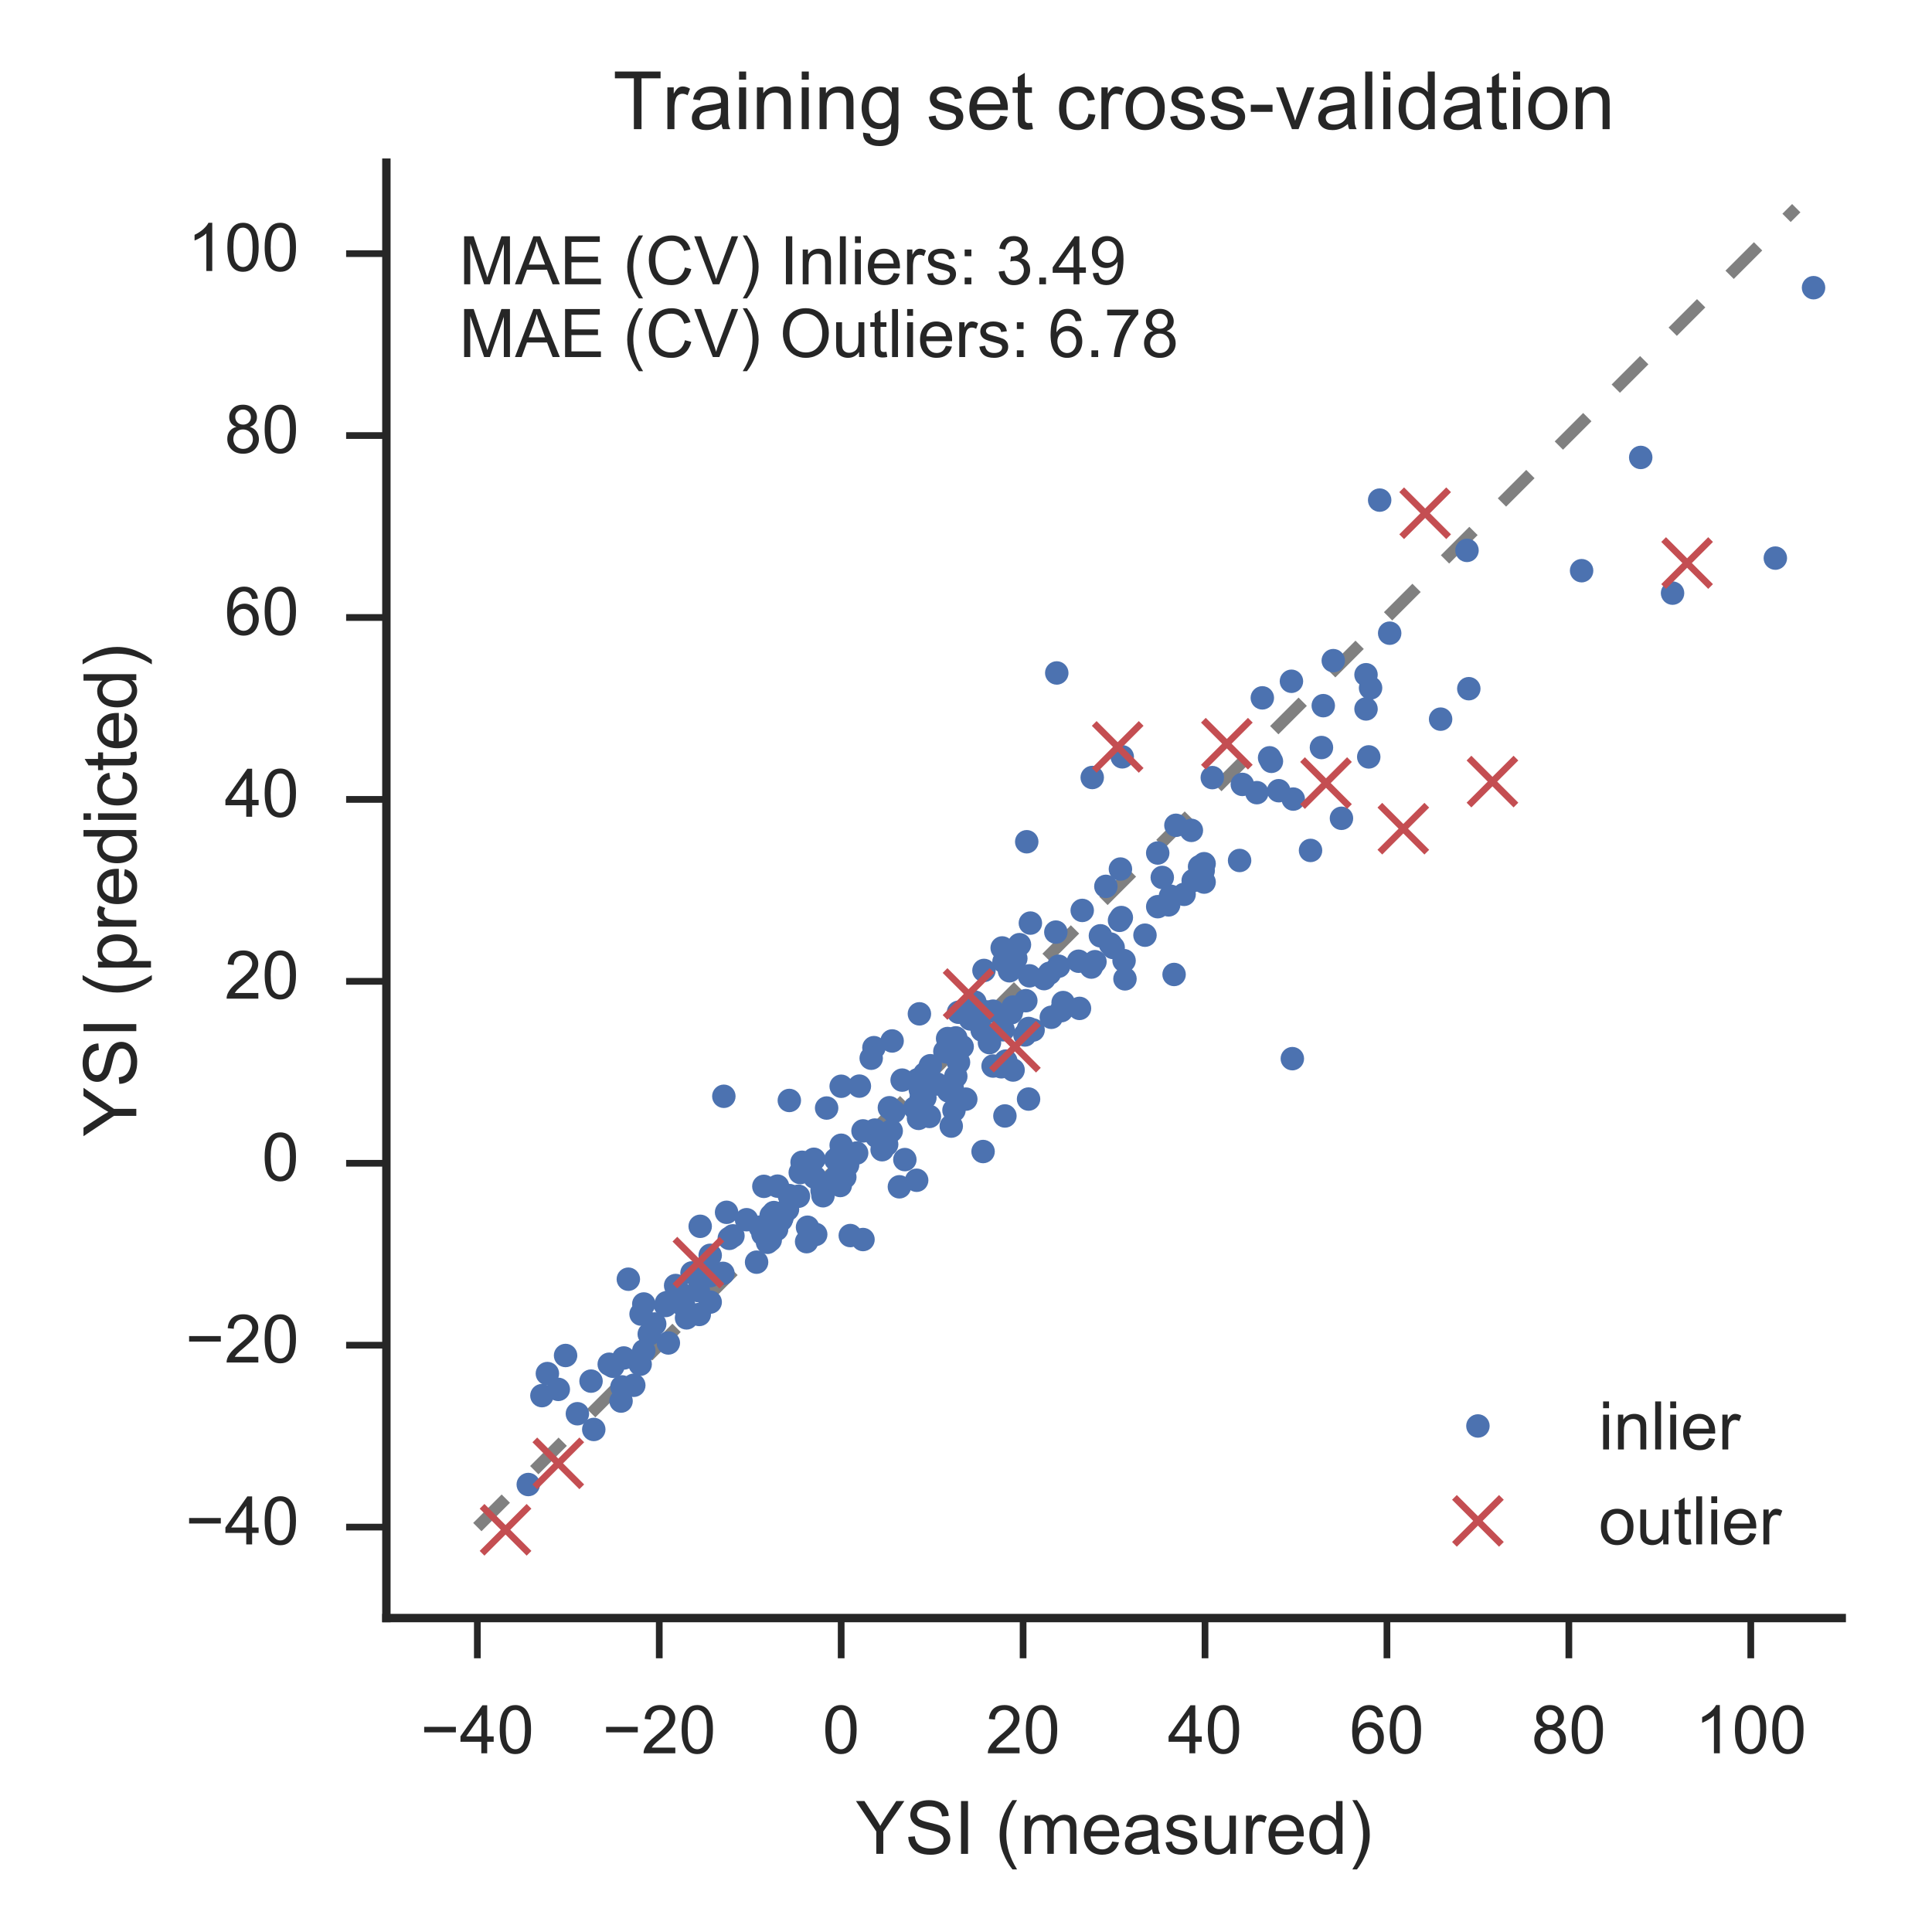 <?xml version="1.0" encoding="utf-8" standalone="no"?>
<!DOCTYPE svg PUBLIC "-//W3C//DTD SVG 1.1//EN"
  "http://www.w3.org/Graphics/SVG/1.1/DTD/svg11.dtd">
<!-- Created with matplotlib (http://matplotlib.org/) -->
<svg height="288pt" version="1.1" viewBox="0 0 288 288" width="288pt" xmlns="http://www.w3.org/2000/svg" xmlns:xlink="http://www.w3.org/1999/xlink">
 <defs>
  <style type="text/css">
*{stroke-linecap:butt;stroke-linejoin:round;stroke-miterlimit:100000;}
  </style>
 </defs>
 <g id="figure_1">
  <g id="patch_1">
   <path d="M 0 288 
L 288 288 
L 288 0 
L 0 0 
L 0 288 
z
" style="fill:none;"/>
  </g>
  <g id="axes_1">
   <g id="patch_2">
    <path d="M 57.597 241.2 
L 274.545 241.2 
L 274.545 24.252 
L 57.597 24.252 
L 57.597 241.2 
z
" style="fill:none;"/>
   </g>
   <g id="line2d_1">
    <path clip-path="url(#pb26484889e)" d="M 71.156 227.641 
L 267.766 31.031 
" style="fill:none;stroke:#808080;stroke-dasharray:6,6;stroke-dashoffset:0.0;stroke-width:1.75;"/>
   </g>
   <g id="matplotlib.axis_1">
    <g id="xtick_1">
     <g id="line2d_2">
      <defs>
       <path d="M 0 0 
L 0 6 
" id="m036d43d3a0" style="stroke:#262626;"/>
      </defs>
      <g>
       <use style="fill:#262626;stroke:#262626;" x="71.156" xlink:href="#m036d43d3a0" y="241.2"/>
      </g>
     </g>
     <g id="text_1">
      <!-- −40 -->
      <defs>
       <path d="M 32.328 0 
L 32.328 17.141 
L 1.266 17.141 
L 1.266 25.203 
L 33.938 71.578 
L 41.109 71.578 
L 41.109 25.203 
L 50.781 25.203 
L 50.781 17.141 
L 41.109 17.141 
L 41.109 0 
z
M 32.328 25.203 
L 32.328 57.469 
L 9.906 25.203 
z
" id="ArialMT-34"/>
       <path d="M 52.828 31.203 
L 5.562 31.203 
L 5.562 39.406 
L 52.828 39.406 
z
" id="ArialMT-2212"/>
       <path d="M 4.156 35.297 
Q 4.156 48 6.766 55.734 
Q 9.375 63.484 14.516 67.672 
Q 19.672 71.875 27.484 71.875 
Q 33.25 71.875 37.594 69.547 
Q 41.938 67.234 44.766 62.859 
Q 47.609 58.5 49.219 52.219 
Q 50.828 45.953 50.828 35.297 
Q 50.828 22.703 48.234 14.969 
Q 45.656 7.234 40.5 3 
Q 35.359 -1.219 27.484 -1.219 
Q 17.141 -1.219 11.234 6.203 
Q 4.156 15.141 4.156 35.297 
M 13.188 35.297 
Q 13.188 17.672 17.312 11.828 
Q 21.438 6 27.484 6 
Q 33.547 6 37.672 11.859 
Q 41.797 17.719 41.797 35.297 
Q 41.797 52.984 37.672 58.781 
Q 33.547 64.594 27.391 64.594 
Q 21.344 64.594 17.719 59.469 
Q 13.188 52.938 13.188 35.297 
" id="ArialMT-30"/>
      </defs>
      <g style="fill:#262626;" transform="translate(62.675 261.358)scale(0.1 -0.1)">
       <use xlink:href="#ArialMT-2212"/>
       <use x="58.398" xlink:href="#ArialMT-34"/>
       <use x="114.014" xlink:href="#ArialMT-30"/>
      </g>
     </g>
    </g>
    <g id="xtick_2">
     <g id="line2d_3">
      <g>
       <use style="fill:#262626;stroke:#262626;" x="98.275" xlink:href="#m036d43d3a0" y="241.2"/>
      </g>
     </g>
     <g id="text_2">
      <!-- −20 -->
      <defs>
       <path d="M 50.344 8.453 
L 50.344 0 
L 3.031 0 
Q 2.938 3.172 4.047 6.109 
Q 5.859 10.938 9.828 15.625 
Q 13.812 20.312 21.344 26.469 
Q 33.016 36.031 37.109 41.625 
Q 41.219 47.219 41.219 52.203 
Q 41.219 57.422 37.469 61 
Q 33.734 64.594 27.734 64.594 
Q 21.391 64.594 17.578 60.781 
Q 13.766 56.984 13.719 50.25 
L 4.688 51.172 
Q 5.609 61.281 11.656 66.578 
Q 17.719 71.875 27.938 71.875 
Q 38.234 71.875 44.234 66.156 
Q 50.25 60.453 50.25 52 
Q 50.25 47.703 48.484 43.547 
Q 46.734 39.406 42.656 34.812 
Q 38.578 30.219 29.109 22.219 
Q 21.188 15.578 18.938 13.203 
Q 16.703 10.844 15.234 8.453 
z
" id="ArialMT-32"/>
      </defs>
      <g style="fill:#262626;" transform="translate(89.793 261.358)scale(0.1 -0.1)">
       <use xlink:href="#ArialMT-2212"/>
       <use x="58.398" xlink:href="#ArialMT-32"/>
       <use x="114.014" xlink:href="#ArialMT-30"/>
      </g>
     </g>
    </g>
    <g id="xtick_3">
     <g id="line2d_4">
      <g>
       <use style="fill:#262626;stroke:#262626;" x="125.393" xlink:href="#m036d43d3a0" y="241.2"/>
      </g>
     </g>
     <g id="text_3">
      <!-- 0 -->
      <g style="fill:#262626;" transform="translate(122.613 261.358)scale(0.1 -0.1)">
       <use xlink:href="#ArialMT-30"/>
      </g>
     </g>
    </g>
    <g id="xtick_4">
     <g id="line2d_5">
      <g>
       <use style="fill:#262626;stroke:#262626;" x="152.512" xlink:href="#m036d43d3a0" y="241.2"/>
      </g>
     </g>
     <g id="text_4">
      <!-- 20 -->
      <g style="fill:#262626;" transform="translate(146.951 261.358)scale(0.1 -0.1)">
       <use xlink:href="#ArialMT-32"/>
       <use x="55.615" xlink:href="#ArialMT-30"/>
      </g>
     </g>
    </g>
    <g id="xtick_5">
     <g id="line2d_6">
      <g>
       <use style="fill:#262626;stroke:#262626;" x="179.63" xlink:href="#m036d43d3a0" y="241.2"/>
      </g>
     </g>
     <g id="text_5">
      <!-- 40 -->
      <g style="fill:#262626;" transform="translate(174.069 261.358)scale(0.1 -0.1)">
       <use xlink:href="#ArialMT-34"/>
       <use x="55.615" xlink:href="#ArialMT-30"/>
      </g>
     </g>
    </g>
    <g id="xtick_6">
     <g id="line2d_7">
      <g>
       <use style="fill:#262626;stroke:#262626;" x="206.749" xlink:href="#m036d43d3a0" y="241.2"/>
      </g>
     </g>
     <g id="text_6">
      <!-- 60 -->
      <defs>
       <path d="M 49.75 54.047 
L 41.016 53.375 
Q 39.844 58.547 37.703 60.891 
Q 34.125 64.656 28.906 64.656 
Q 24.703 64.656 21.531 62.312 
Q 17.391 59.281 14.984 53.469 
Q 12.594 47.656 12.5 36.922 
Q 15.672 41.75 20.266 44.094 
Q 24.859 46.438 29.891 46.438 
Q 38.672 46.438 44.844 39.969 
Q 51.031 33.5 51.031 23.25 
Q 51.031 16.5 48.125 10.719 
Q 45.219 4.938 40.141 1.859 
Q 35.062 -1.219 28.609 -1.219 
Q 17.625 -1.219 10.688 6.859 
Q 3.766 14.938 3.766 33.5 
Q 3.766 54.25 11.422 63.672 
Q 18.109 71.875 29.438 71.875 
Q 37.891 71.875 43.281 67.141 
Q 48.688 62.406 49.75 54.047 
M 13.875 23.188 
Q 13.875 18.656 15.797 14.5 
Q 17.719 10.359 21.188 8.172 
Q 24.656 6 28.469 6 
Q 34.031 6 38.031 10.484 
Q 42.047 14.984 42.047 22.703 
Q 42.047 30.125 38.078 34.391 
Q 34.125 38.672 28.125 38.672 
Q 22.172 38.672 18.016 34.391 
Q 13.875 30.125 13.875 23.188 
" id="ArialMT-36"/>
      </defs>
      <g style="fill:#262626;" transform="translate(201.188 261.358)scale(0.1 -0.1)">
       <use xlink:href="#ArialMT-36"/>
       <use x="55.615" xlink:href="#ArialMT-30"/>
      </g>
     </g>
    </g>
    <g id="xtick_7">
     <g id="line2d_8">
      <g>
       <use style="fill:#262626;stroke:#262626;" x="233.867" xlink:href="#m036d43d3a0" y="241.2"/>
      </g>
     </g>
     <g id="text_7">
      <!-- 80 -->
      <defs>
       <path d="M 17.672 38.812 
Q 12.203 40.828 9.562 44.531 
Q 6.938 48.25 6.938 53.422 
Q 6.938 61.234 12.547 66.547 
Q 18.172 71.875 27.484 71.875 
Q 36.859 71.875 42.578 66.422 
Q 48.297 60.984 48.297 53.172 
Q 48.297 48.188 45.672 44.5 
Q 43.062 40.828 37.75 38.812 
Q 44.344 36.672 47.781 31.875 
Q 51.219 27.094 51.219 20.453 
Q 51.219 11.281 44.719 5.031 
Q 38.234 -1.219 27.641 -1.219 
Q 17.047 -1.219 10.547 5.047 
Q 4.047 11.328 4.047 20.703 
Q 4.047 27.688 7.594 32.391 
Q 11.141 37.109 17.672 38.812 
M 15.922 53.719 
Q 15.922 48.641 19.188 45.406 
Q 22.469 42.188 27.688 42.188 
Q 32.766 42.188 36.016 45.375 
Q 39.266 48.578 39.266 53.219 
Q 39.266 58.062 35.906 61.359 
Q 32.562 64.656 27.594 64.656 
Q 22.562 64.656 19.234 61.422 
Q 15.922 58.203 15.922 53.719 
M 13.094 20.656 
Q 13.094 16.891 14.875 13.375 
Q 16.656 9.859 20.172 7.922 
Q 23.688 6 27.734 6 
Q 34.031 6 38.125 10.047 
Q 42.234 14.109 42.234 20.359 
Q 42.234 26.703 38.016 30.859 
Q 33.797 35.016 27.438 35.016 
Q 21.234 35.016 17.156 30.906 
Q 13.094 26.812 13.094 20.656 
" id="ArialMT-38"/>
      </defs>
      <g style="fill:#262626;" transform="translate(228.307 261.358)scale(0.1 -0.1)">
       <use xlink:href="#ArialMT-38"/>
       <use x="55.615" xlink:href="#ArialMT-30"/>
      </g>
     </g>
    </g>
    <g id="xtick_8">
     <g id="line2d_9">
      <g>
       <use style="fill:#262626;stroke:#262626;" x="260.986" xlink:href="#m036d43d3a0" y="241.2"/>
      </g>
     </g>
     <g id="text_8">
      <!-- 100 -->
      <defs>
       <path d="M 37.25 0 
L 28.469 0 
L 28.469 56 
Q 25.297 52.984 20.141 49.953 
Q 14.984 46.922 10.891 45.406 
L 10.891 53.906 
Q 18.266 57.375 23.781 62.297 
Q 29.297 67.234 31.594 71.875 
L 37.25 71.875 
z
" id="ArialMT-31"/>
      </defs>
      <g style="fill:#262626;" transform="translate(252.645 261.358)scale(0.1 -0.1)">
       <use xlink:href="#ArialMT-31"/>
       <use x="55.615" xlink:href="#ArialMT-30"/>
       <use x="111.23" xlink:href="#ArialMT-30"/>
      </g>
     </g>
    </g>
    <g id="text_9">
     <!-- YSI (measured) -->
     <defs>
      <path d="M 4.5 23 
L 13.422 23.781 
Q 14.062 18.406 16.375 14.969 
Q 18.703 11.531 23.578 9.406 
Q 28.469 7.281 34.578 7.281 
Q 39.984 7.281 44.141 8.891 
Q 48.297 10.5 50.312 13.297 
Q 52.344 16.109 52.344 19.438 
Q 52.344 22.797 50.391 25.312 
Q 48.438 27.828 43.953 29.547 
Q 41.062 30.672 31.203 33.031 
Q 21.344 35.406 17.391 37.5 
Q 12.25 40.188 9.734 44.156 
Q 7.234 48.141 7.234 53.078 
Q 7.234 58.5 10.297 63.203 
Q 13.375 67.922 19.281 70.359 
Q 25.203 72.797 32.422 72.797 
Q 40.375 72.797 46.453 70.234 
Q 52.547 67.672 55.812 62.688 
Q 59.078 57.719 59.328 51.422 
L 50.25 50.734 
Q 49.516 57.516 45.281 60.984 
Q 41.062 64.453 32.812 64.453 
Q 24.219 64.453 20.281 61.297 
Q 16.359 58.156 16.359 53.719 
Q 16.359 49.859 19.141 47.359 
Q 21.875 44.875 33.422 42.266 
Q 44.969 39.656 49.266 37.703 
Q 55.516 34.812 58.484 30.391 
Q 61.469 25.984 61.469 20.219 
Q 61.469 14.5 58.203 9.438 
Q 54.938 4.391 48.797 1.578 
Q 42.672 -1.219 35.016 -1.219 
Q 25.297 -1.219 18.719 1.609 
Q 12.156 4.438 8.422 10.125 
Q 4.688 15.828 4.5 23 
" id="ArialMT-53"/>
      <path d="M 9.328 0 
L 9.328 71.578 
L 18.797 71.578 
L 18.797 0 
z
" id="ArialMT-49"/>
      <path d="M 40.578 0 
L 40.578 7.625 
Q 34.516 -1.172 24.125 -1.172 
Q 19.531 -1.172 15.547 0.578 
Q 11.578 2.344 9.641 5 
Q 7.719 7.672 6.938 11.531 
Q 6.391 14.109 6.391 19.734 
L 6.391 51.859 
L 15.188 51.859 
L 15.188 23.094 
Q 15.188 16.219 15.719 13.812 
Q 16.547 10.359 19.234 8.375 
Q 21.922 6.391 25.875 6.391 
Q 29.828 6.391 33.297 8.422 
Q 36.766 10.453 38.203 13.938 
Q 39.656 17.438 39.656 24.078 
L 39.656 51.859 
L 48.438 51.859 
L 48.438 0 
z
" id="ArialMT-75"/>
      <path id="ArialMT-20"/>
      <path d="M 6.594 0 
L 6.594 51.859 
L 14.453 51.859 
L 14.453 44.578 
Q 16.891 48.391 20.938 50.703 
Q 25 53.031 30.172 53.031 
Q 35.938 53.031 39.625 50.641 
Q 43.312 48.25 44.828 43.953 
Q 50.984 53.031 60.844 53.031 
Q 68.562 53.031 72.703 48.75 
Q 76.859 44.484 76.859 35.594 
L 76.859 0 
L 68.109 0 
L 68.109 32.672 
Q 68.109 37.938 67.25 40.25 
Q 66.406 42.578 64.156 43.984 
Q 61.922 45.406 58.891 45.406 
Q 53.422 45.406 49.797 41.766 
Q 46.188 38.141 46.188 30.125 
L 46.188 0 
L 37.406 0 
L 37.406 33.688 
Q 37.406 39.547 35.25 42.469 
Q 33.109 45.406 28.219 45.406 
Q 24.516 45.406 21.359 43.453 
Q 18.219 41.5 16.797 37.734 
Q 15.375 33.984 15.375 26.906 
L 15.375 0 
z
" id="ArialMT-6d"/>
      <path d="M 23.391 -21.047 
Q 16.109 -11.859 11.078 0.438 
Q 6.062 12.75 6.062 25.922 
Q 6.062 37.547 9.812 48.188 
Q 14.203 60.547 23.391 72.797 
L 29.688 72.797 
Q 23.781 62.641 21.875 58.297 
Q 18.891 51.562 17.188 44.234 
Q 15.094 35.109 15.094 25.875 
Q 15.094 2.391 29.688 -21.047 
z
" id="ArialMT-28"/>
      <path d="M 42.094 16.703 
L 51.172 15.578 
Q 49.031 7.625 43.219 3.219 
Q 37.406 -1.172 28.375 -1.172 
Q 17 -1.172 10.328 5.828 
Q 3.656 12.844 3.656 25.484 
Q 3.656 38.578 10.391 45.797 
Q 17.141 53.031 27.875 53.031 
Q 38.281 53.031 44.875 45.953 
Q 51.469 38.875 51.469 26.031 
Q 51.469 25.25 51.422 23.688 
L 12.75 23.688 
Q 13.234 15.141 17.578 10.594 
Q 21.922 6.062 28.422 6.062 
Q 33.25 6.062 36.672 8.594 
Q 40.094 11.141 42.094 16.703 
M 13.234 30.906 
L 42.188 30.906 
Q 41.609 37.453 38.875 40.719 
Q 34.672 45.797 27.984 45.797 
Q 21.922 45.797 17.797 41.75 
Q 13.672 37.703 13.234 30.906 
" id="ArialMT-65"/>
      <path d="M 40.234 0 
L 40.234 6.547 
Q 35.297 -1.172 25.734 -1.172 
Q 19.531 -1.172 14.328 2.25 
Q 9.125 5.672 6.266 11.797 
Q 3.422 17.922 3.422 25.875 
Q 3.422 33.641 6 39.969 
Q 8.594 46.297 13.766 49.656 
Q 18.953 53.031 25.344 53.031 
Q 30.031 53.031 33.688 51.047 
Q 37.359 49.078 39.656 45.906 
L 39.656 71.578 
L 48.391 71.578 
L 48.391 0 
z
M 12.453 25.875 
Q 12.453 15.922 16.641 10.984 
Q 20.844 6.062 26.562 6.062 
Q 32.328 6.062 36.344 10.766 
Q 40.375 15.484 40.375 25.141 
Q 40.375 35.797 36.266 40.766 
Q 32.172 45.75 26.172 45.75 
Q 20.312 45.75 16.375 40.969 
Q 12.453 36.188 12.453 25.875 
" id="ArialMT-64"/>
      <path d="M 12.359 -21.047 
L 6.062 -21.047 
Q 20.656 2.391 20.656 25.875 
Q 20.656 35.062 18.562 44.094 
Q 16.891 51.422 13.922 58.156 
Q 12.016 62.547 6.062 72.797 
L 12.359 72.797 
Q 21.531 60.547 25.922 48.188 
Q 29.688 37.547 29.688 25.922 
Q 29.688 12.75 24.625 0.438 
Q 19.578 -11.859 12.359 -21.047 
" id="ArialMT-29"/>
      <path d="M 3.078 15.484 
L 11.766 16.844 
Q 12.5 11.625 15.844 8.844 
Q 19.188 6.062 25.203 6.062 
Q 31.25 6.062 34.172 8.516 
Q 37.109 10.984 37.109 14.312 
Q 37.109 17.281 34.516 19 
Q 32.719 20.172 25.531 21.969 
Q 15.875 24.422 12.141 26.203 
Q 8.406 27.984 6.469 31.125 
Q 4.547 34.281 4.547 38.094 
Q 4.547 41.547 6.125 44.5 
Q 7.719 47.469 10.453 49.422 
Q 12.5 50.922 16.031 51.969 
Q 19.578 53.031 23.641 53.031 
Q 29.734 53.031 34.344 51.266 
Q 38.969 49.516 41.156 46.5 
Q 43.359 43.5 44.188 38.484 
L 35.594 37.312 
Q 35.016 41.312 32.203 43.547 
Q 29.391 45.797 24.266 45.797 
Q 18.219 45.797 15.625 43.797 
Q 13.031 41.797 13.031 39.109 
Q 13.031 37.406 14.109 36.031 
Q 15.188 34.625 17.484 33.688 
Q 18.797 33.203 25.25 31.453 
Q 34.578 28.953 38.25 27.359 
Q 41.938 25.781 44.031 22.75 
Q 46.141 19.734 46.141 15.234 
Q 46.141 10.844 43.578 6.953 
Q 41.016 3.078 36.172 0.953 
Q 31.344 -1.172 25.25 -1.172 
Q 15.141 -1.172 9.844 3.031 
Q 4.547 7.234 3.078 15.484 
" id="ArialMT-73"/>
      <path d="M 27.875 0 
L 27.875 30.328 
L 0.297 71.578 
L 11.812 71.578 
L 25.922 50 
Q 29.828 43.953 33.203 37.891 
Q 36.422 43.5 41.016 50.531 
L 54.891 71.578 
L 65.922 71.578 
L 37.359 30.328 
L 37.359 0 
z
" id="ArialMT-59"/>
      <path d="M 40.438 6.391 
Q 35.547 2.25 31.031 0.531 
Q 26.516 -1.172 21.344 -1.172 
Q 12.797 -1.172 8.203 3 
Q 3.609 7.172 3.609 13.672 
Q 3.609 17.484 5.344 20.625 
Q 7.078 23.781 9.891 25.688 
Q 12.703 27.594 16.219 28.562 
Q 18.797 29.25 24.031 29.891 
Q 34.672 31.156 39.703 32.906 
Q 39.75 34.719 39.75 35.203 
Q 39.75 40.578 37.25 42.781 
Q 33.891 45.75 27.25 45.75 
Q 21.047 45.75 18.094 43.578 
Q 15.141 41.406 13.719 35.891 
L 5.125 37.062 
Q 6.297 42.578 8.984 45.969 
Q 11.672 49.359 16.75 51.188 
Q 21.828 53.031 28.516 53.031 
Q 35.156 53.031 39.297 51.469 
Q 43.453 49.906 45.406 47.531 
Q 47.359 45.172 48.141 41.547 
Q 48.578 39.312 48.578 33.453 
L 48.578 21.734 
Q 48.578 9.469 49.141 6.219 
Q 49.703 2.984 51.375 0 
L 42.188 0 
Q 40.828 2.734 40.438 6.391 
M 39.703 26.031 
Q 34.906 24.078 25.344 22.703 
Q 19.922 21.922 17.672 20.938 
Q 15.438 19.969 14.203 18.094 
Q 12.984 16.219 12.984 13.922 
Q 12.984 10.406 15.641 8.062 
Q 18.312 5.719 23.438 5.719 
Q 28.516 5.719 32.469 7.938 
Q 36.422 10.156 38.281 14.016 
Q 39.703 17 39.703 22.797 
z
" id="ArialMT-61"/>
      <path d="M 6.5 0 
L 6.5 51.859 
L 14.406 51.859 
L 14.406 44 
Q 17.438 49.516 20 51.266 
Q 22.562 53.031 25.641 53.031 
Q 30.078 53.031 34.672 50.203 
L 31.641 42.047 
Q 28.422 43.953 25.203 43.953 
Q 22.312 43.953 20.016 42.219 
Q 17.719 40.484 16.75 37.406 
Q 15.281 32.719 15.281 27.156 
L 15.281 0 
z
" id="ArialMT-72"/>
     </defs>
     <g style="fill:#262626;" transform="translate(127.56 276.353)scale(0.11 -0.11)">
      <use xlink:href="#ArialMT-59"/>
      <use x="66.699" xlink:href="#ArialMT-53"/>
      <use x="133.398" xlink:href="#ArialMT-49"/>
      <use x="161.182" xlink:href="#ArialMT-20"/>
      <use x="188.965" xlink:href="#ArialMT-28"/>
      <use x="222.266" xlink:href="#ArialMT-6d"/>
      <use x="305.566" xlink:href="#ArialMT-65"/>
      <use x="361.182" xlink:href="#ArialMT-61"/>
      <use x="416.797" xlink:href="#ArialMT-73"/>
      <use x="466.797" xlink:href="#ArialMT-75"/>
      <use x="522.412" xlink:href="#ArialMT-72"/>
      <use x="555.713" xlink:href="#ArialMT-65"/>
      <use x="611.328" xlink:href="#ArialMT-64"/>
      <use x="666.943" xlink:href="#ArialMT-29"/>
     </g>
    </g>
   </g>
   <g id="matplotlib.axis_2">
    <g id="ytick_1">
     <g id="line2d_10">
      <defs>
       <path d="M 0 0 
L -6 0 
" id="m7ce7bdc920" style="stroke:#262626;"/>
      </defs>
      <g>
       <use style="fill:#262626;stroke:#262626;" x="57.597" xlink:href="#m7ce7bdc920" y="227.641"/>
      </g>
     </g>
     <g id="text_10">
      <!-- −40 -->
      <g style="fill:#262626;" transform="translate(27.634 230.226)scale(0.1 -0.1)">
       <use xlink:href="#ArialMT-2212"/>
       <use x="58.398" xlink:href="#ArialMT-34"/>
       <use x="114.014" xlink:href="#ArialMT-30"/>
      </g>
     </g>
    </g>
    <g id="ytick_2">
     <g id="line2d_11">
      <g>
       <use style="fill:#262626;stroke:#262626;" x="57.597" xlink:href="#m7ce7bdc920" y="200.522"/>
      </g>
     </g>
     <g id="text_11">
      <!-- −20 -->
      <g style="fill:#262626;" transform="translate(27.634 203.107)scale(0.1 -0.1)">
       <use xlink:href="#ArialMT-2212"/>
       <use x="58.398" xlink:href="#ArialMT-32"/>
       <use x="114.014" xlink:href="#ArialMT-30"/>
      </g>
     </g>
    </g>
    <g id="ytick_3">
     <g id="line2d_12">
      <g>
       <use style="fill:#262626;stroke:#262626;" x="57.597" xlink:href="#m7ce7bdc920" y="173.404"/>
      </g>
     </g>
     <g id="text_12">
      <!-- 0 -->
      <g style="fill:#262626;" transform="translate(39.036 175.989)scale(0.1 -0.1)">
       <use xlink:href="#ArialMT-30"/>
      </g>
     </g>
    </g>
    <g id="ytick_4">
     <g id="line2d_13">
      <g>
       <use style="fill:#262626;stroke:#262626;" x="57.597" xlink:href="#m7ce7bdc920" y="146.285"/>
      </g>
     </g>
     <g id="text_13">
      <!-- 20 -->
      <g style="fill:#262626;" transform="translate(33.475 148.87)scale(0.1 -0.1)">
       <use xlink:href="#ArialMT-32"/>
       <use x="55.615" xlink:href="#ArialMT-30"/>
      </g>
     </g>
    </g>
    <g id="ytick_5">
     <g id="line2d_14">
      <g>
       <use style="fill:#262626;stroke:#262626;" x="57.597" xlink:href="#m7ce7bdc920" y="119.167"/>
      </g>
     </g>
     <g id="text_14">
      <!-- 40 -->
      <g style="fill:#262626;" transform="translate(33.475 121.752)scale(0.1 -0.1)">
       <use xlink:href="#ArialMT-34"/>
       <use x="55.615" xlink:href="#ArialMT-30"/>
      </g>
     </g>
    </g>
    <g id="ytick_6">
     <g id="line2d_15">
      <g>
       <use style="fill:#262626;stroke:#262626;" x="57.597" xlink:href="#m7ce7bdc920" y="92.048"/>
      </g>
     </g>
     <g id="text_15">
      <!-- 60 -->
      <g style="fill:#262626;" transform="translate(33.475 94.633)scale(0.1 -0.1)">
       <use xlink:href="#ArialMT-36"/>
       <use x="55.615" xlink:href="#ArialMT-30"/>
      </g>
     </g>
    </g>
    <g id="ytick_7">
     <g id="line2d_16">
      <g>
       <use style="fill:#262626;stroke:#262626;" x="57.597" xlink:href="#m7ce7bdc920" y="64.929"/>
      </g>
     </g>
     <g id="text_16">
      <!-- 80 -->
      <g style="fill:#262626;" transform="translate(33.475 67.515)scale(0.1 -0.1)">
       <use xlink:href="#ArialMT-38"/>
       <use x="55.615" xlink:href="#ArialMT-30"/>
      </g>
     </g>
    </g>
    <g id="ytick_8">
     <g id="line2d_17">
      <g>
       <use style="fill:#262626;stroke:#262626;" x="57.597" xlink:href="#m7ce7bdc920" y="37.811"/>
      </g>
     </g>
     <g id="text_17">
      <!-- 100 -->
      <g style="fill:#262626;" transform="translate(27.914 40.396)scale(0.1 -0.1)">
       <use xlink:href="#ArialMT-31"/>
       <use x="55.615" xlink:href="#ArialMT-30"/>
       <use x="111.23" xlink:href="#ArialMT-30"/>
      </g>
     </g>
    </g>
    <g id="text_18">
     <!-- YSI (predicted) -->
     <defs>
      <path d="M 6.641 61.469 
L 6.641 71.578 
L 15.438 71.578 
L 15.438 61.469 
z
M 6.641 0 
L 6.641 51.859 
L 15.438 51.859 
L 15.438 0 
z
" id="ArialMT-69"/>
      <path d="M 40.438 19 
L 49.078 17.875 
Q 47.656 8.938 41.812 3.875 
Q 35.984 -1.172 27.484 -1.172 
Q 16.844 -1.172 10.375 5.781 
Q 3.906 12.75 3.906 25.734 
Q 3.906 34.125 6.688 40.422 
Q 9.469 46.734 15.156 49.875 
Q 20.844 53.031 27.547 53.031 
Q 35.984 53.031 41.359 48.75 
Q 46.734 44.484 48.25 36.625 
L 39.703 35.297 
Q 38.484 40.531 35.375 43.156 
Q 32.281 45.797 27.875 45.797 
Q 21.234 45.797 17.078 41.031 
Q 12.938 36.281 12.938 25.984 
Q 12.938 15.531 16.938 10.797 
Q 20.953 6.062 27.391 6.062 
Q 32.562 6.062 36.031 9.234 
Q 39.5 12.406 40.438 19 
" id="ArialMT-63"/>
      <path d="M 6.594 -19.875 
L 6.594 51.859 
L 14.594 51.859 
L 14.594 45.125 
Q 17.438 49.078 21 51.047 
Q 24.562 53.031 29.641 53.031 
Q 36.281 53.031 41.359 49.609 
Q 46.438 46.188 49.016 39.953 
Q 51.609 33.734 51.609 26.312 
Q 51.609 18.359 48.75 11.984 
Q 45.906 5.609 40.453 2.219 
Q 35.016 -1.172 29 -1.172 
Q 24.609 -1.172 21.109 0.688 
Q 17.625 2.547 15.375 5.375 
L 15.375 -19.875 
z
M 14.547 25.641 
Q 14.547 15.625 18.594 10.844 
Q 22.656 6.062 28.422 6.062 
Q 34.281 6.062 38.453 11.016 
Q 42.625 15.969 42.625 26.375 
Q 42.625 36.281 38.547 41.203 
Q 34.469 46.141 28.812 46.141 
Q 23.188 46.141 18.859 40.891 
Q 14.547 35.641 14.547 25.641 
" id="ArialMT-70"/>
      <path d="M 25.781 7.859 
L 27.047 0.094 
Q 23.344 -0.688 20.406 -0.688 
Q 15.625 -0.688 12.984 0.828 
Q 10.359 2.344 9.281 4.812 
Q 8.203 7.281 8.203 15.188 
L 8.203 45.016 
L 1.766 45.016 
L 1.766 51.859 
L 8.203 51.859 
L 8.203 64.703 
L 16.938 69.969 
L 16.938 51.859 
L 25.781 51.859 
L 25.781 45.016 
L 16.938 45.016 
L 16.938 14.703 
Q 16.938 10.938 17.406 9.859 
Q 17.875 8.797 18.922 8.156 
Q 19.969 7.516 21.922 7.516 
Q 23.391 7.516 25.781 7.859 
" id="ArialMT-74"/>
     </defs>
     <g style="fill:#262626;" transform="translate(20.319 169.406)rotate(-90.0)scale(0.11 -0.11)">
      <use xlink:href="#ArialMT-59"/>
      <use x="66.699" xlink:href="#ArialMT-53"/>
      <use x="133.398" xlink:href="#ArialMT-49"/>
      <use x="161.182" xlink:href="#ArialMT-20"/>
      <use x="188.965" xlink:href="#ArialMT-28"/>
      <use x="222.266" xlink:href="#ArialMT-70"/>
      <use x="277.881" xlink:href="#ArialMT-72"/>
      <use x="311.182" xlink:href="#ArialMT-65"/>
      <use x="366.797" xlink:href="#ArialMT-64"/>
      <use x="422.412" xlink:href="#ArialMT-69"/>
      <use x="444.629" xlink:href="#ArialMT-63"/>
      <use x="494.629" xlink:href="#ArialMT-74"/>
      <use x="522.412" xlink:href="#ArialMT-65"/>
      <use x="578.027" xlink:href="#ArialMT-64"/>
      <use x="633.643" xlink:href="#ArialMT-29"/>
     </g>
    </g>
   </g>
   <g id="line2d_18">
    <defs>
     <path d="M 0 1.75 
C 0.464 1.75 0.909 1.566 1.237 1.237 
C 1.566 0.909 1.75 0.464 1.75 0 
C 1.75 -0.464 1.566 -0.909 1.237 -1.237 
C 0.909 -1.566 0.464 -1.75 0 -1.75 
C -0.464 -1.75 -0.909 -1.566 -1.237 -1.237 
C -1.566 -0.909 -1.75 -0.464 -1.75 0 
C -1.75 0.464 -1.566 0.909 -1.237 1.237 
C -0.909 1.566 -0.464 1.75 0 1.75 
z
" id="mfcb09fa981"/>
    </defs>
    <g clip-path="url(#pb26484889e)">
     <use style="fill:#4c72b0;" x="113.326" xlink:href="#mfcb09fa981" y="182.925"/>
     <use style="fill:#4c72b0;" x="125.393" xlink:href="#mfcb09fa981" y="171.734"/>
     <use style="fill:#4c72b0;" x="138.681" xlink:href="#mfcb09fa981" y="158.866"/>
     <use style="fill:#4c72b0;" x="141.936" xlink:href="#mfcb09fa981" y="162.159"/>
     <use style="fill:#4c72b0;" x="152.783" xlink:href="#mfcb09fa981" y="154.278"/>
     <use style="fill:#4c72b0;" x="137.19" xlink:href="#mfcb09fa981" y="162.416"/>
     <use style="fill:#4c72b0;" x="161.325" xlink:href="#mfcb09fa981" y="135.714"/>
     <use style="fill:#4c72b0;" x="165.529" xlink:href="#mfcb09fa981" y="140.728"/>
     <use style="fill:#4c72b0;" x="165.936" xlink:href="#mfcb09fa981" y="141.239"/>
     <use style="fill:#4c72b0;" x="177.868" xlink:href="#mfcb09fa981" y="131.264"/>
     <use style="fill:#4c72b0;" x="151.02" xlink:href="#mfcb09fa981" y="150.117"/>
     <use style="fill:#4c72b0;" x="164.037" xlink:href="#mfcb09fa981" y="139.499"/>
     <use style="fill:#4c72b0;" x="162.681" xlink:href="#mfcb09fa981" y="144.16"/>
     <use style="fill:#4c72b0;" x="172.58" xlink:href="#mfcb09fa981" y="127.157"/>
     <use style="fill:#4c72b0;" x="179.495" xlink:href="#mfcb09fa981" y="131.49"/>
     <use style="fill:#4c72b0;" x="179.495" xlink:href="#mfcb09fa981" y="128.752"/>
     <use style="fill:#4c72b0;" x="177.596" xlink:href="#mfcb09fa981" y="123.783"/>
     <use style="fill:#4c72b0;" x="189.529" xlink:href="#mfcb09fa981" y="113.489"/>
     <use style="fill:#4c72b0;" x="166.885" xlink:href="#mfcb09fa981" y="137.194"/>
     <use style="fill:#4c72b0;" x="188.173" xlink:href="#mfcb09fa981" y="104.029"/>
     <use style="fill:#4c72b0;" x="270.342" xlink:href="#mfcb09fa981" y="42.885"/>
     <use style="fill:#4c72b0;" x="167.291" xlink:href="#mfcb09fa981" y="112.819"/>
     <use style="fill:#4c72b0;" x="174.207" xlink:href="#mfcb09fa981" y="134.889"/>
     <use style="fill:#4c72b0;" x="184.783" xlink:href="#mfcb09fa981" y="128.27"/>
     <use style="fill:#4c72b0;" x="189.257" xlink:href="#mfcb09fa981" y="112.966"/>
     <use style="fill:#4c72b0;" x="204.308" xlink:href="#mfcb09fa981" y="102.549"/>
     <use style="fill:#4c72b0;" x="198.749" xlink:href="#mfcb09fa981" y="98.481"/>
     <use style="fill:#4c72b0;" x="203.63" xlink:href="#mfcb09fa981" y="100.581"/>
     <use style="fill:#4c72b0;" x="203.63" xlink:href="#mfcb09fa981" y="105.68"/>
     <use style="fill:#4c72b0;" x="207.156" xlink:href="#mfcb09fa981" y="94.389"/>
     <use style="fill:#4c72b0;" x="218.681" xlink:href="#mfcb09fa981" y="82.046"/>
     <use style="fill:#4c72b0;" x="235.766" xlink:href="#mfcb09fa981" y="85.071"/>
     <use style="fill:#4c72b0;" x="145.325" xlink:href="#mfcb09fa981" y="149.391"/>
     <use style="fill:#4c72b0;" x="153.054" xlink:href="#mfcb09fa981" y="125.478"/>
     <use style="fill:#4c72b0;" x="150.749" xlink:href="#mfcb09fa981" y="150.969"/>
     <use style="fill:#4c72b0;" x="155.63" xlink:href="#mfcb09fa981" y="145.881"/>
     <use style="fill:#4c72b0;" x="157.8" xlink:href="#mfcb09fa981" y="144.033"/>
     <use style="fill:#4c72b0;" x="160.783" xlink:href="#mfcb09fa981" y="143.288"/>
     <use style="fill:#4c72b0;" x="156.444" xlink:href="#mfcb09fa981" y="145.084"/>
     <use style="fill:#4c72b0;" x="167.156" xlink:href="#mfcb09fa981" y="136.776"/>
     <use style="fill:#4c72b0;" x="174.478" xlink:href="#mfcb09fa981" y="133.595"/>
     <use style="fill:#4c72b0;" x="175.291" xlink:href="#mfcb09fa981" y="123.026"/>
     <use style="fill:#4c72b0;" x="157.393" xlink:href="#mfcb09fa981" y="138.946"/>
     <use style="fill:#4c72b0;" x="192.783" xlink:href="#mfcb09fa981" y="119.117"/>
     <use style="fill:#4c72b0;" x="173.258" xlink:href="#mfcb09fa981" y="130.8"/>
     <use style="fill:#4c72b0;" x="163.224" xlink:href="#mfcb09fa981" y="143.358"/>
     <use style="fill:#4c72b0;" x="164.851" xlink:href="#mfcb09fa981" y="132.128"/>
     <use style="fill:#4c72b0;" x="187.359" xlink:href="#mfcb09fa981" y="118.16"/>
     <use style="fill:#4c72b0;" x="190.613" xlink:href="#mfcb09fa981" y="117.869"/>
     <use style="fill:#4c72b0;" x="214.749" xlink:href="#mfcb09fa981" y="107.202"/>
     <use style="fill:#4c72b0;" x="179.359" xlink:href="#mfcb09fa981" y="129.781"/>
     <use style="fill:#4c72b0;" x="180.715" xlink:href="#mfcb09fa981" y="115.918"/>
     <use style="fill:#4c72b0;" x="185.19" xlink:href="#mfcb09fa981" y="116.93"/>
     <use style="fill:#4c72b0;" x="197.257" xlink:href="#mfcb09fa981" y="105.191"/>
     <use style="fill:#4c72b0;" x="244.579" xlink:href="#mfcb09fa981" y="68.189"/>
     <use style="fill:#4c72b0;" x="205.664" xlink:href="#mfcb09fa981" y="74.551"/>
     <use style="fill:#4c72b0;" x="249.325" xlink:href="#mfcb09fa981" y="88.417"/>
     <use style="fill:#4c72b0;" x="196.986" xlink:href="#mfcb09fa981" y="111.432"/>
     <use style="fill:#4c72b0;" x="218.952" xlink:href="#mfcb09fa981" y="102.662"/>
     <use style="fill:#4c72b0;" x="157.529" xlink:href="#mfcb09fa981" y="100.316"/>
     <use style="fill:#4c72b0;" x="264.647" xlink:href="#mfcb09fa981" y="83.196"/>
     <use style="fill:#4c72b0;" x="160.919" xlink:href="#mfcb09fa981" y="150.319"/>
     <use style="fill:#4c72b0;" x="176.512" xlink:href="#mfcb09fa981" y="133.318"/>
     <use style="fill:#4c72b0;" x="204.037" xlink:href="#mfcb09fa981" y="112.83"/>
     <use style="fill:#4c72b0;" x="83.224" xlink:href="#mfcb09fa981" y="207.112"/>
     <use style="fill:#4c72b0;" x="95.563" xlink:href="#mfcb09fa981" y="195.888"/>
     <use style="fill:#4c72b0;" x="101.936" xlink:href="#mfcb09fa981" y="194.674"/>
     <use style="fill:#4c72b0;" x="107.766" xlink:href="#mfcb09fa981" y="189.816"/>
     <use style="fill:#4c72b0;" x="113.732" xlink:href="#mfcb09fa981" y="183.966"/>
     <use style="fill:#4c72b0;" x="114.41" xlink:href="#mfcb09fa981" y="185.188"/>
     <use style="fill:#4c72b0;" x="114.817" xlink:href="#mfcb09fa981" y="184.851"/>
     <use style="fill:#4c72b0;" x="116.58" xlink:href="#mfcb09fa981" y="181.493"/>
     <use style="fill:#4c72b0;" x="119.292" xlink:href="#mfcb09fa981" y="174.792"/>
     <use style="fill:#4c72b0;" x="114.953" xlink:href="#mfcb09fa981" y="181.191"/>
     <use style="fill:#4c72b0;" x="122.681" xlink:href="#mfcb09fa981" y="178.248"/>
     <use style="fill:#4c72b0;" x="130.681" xlink:href="#mfcb09fa981" y="169.402"/>
     <use style="fill:#4c72b0;" x="128.647" xlink:href="#mfcb09fa981" y="168.582"/>
     <use style="fill:#4c72b0;" x="124.58" xlink:href="#mfcb09fa981" y="175.557"/>
     <use style="fill:#4c72b0;" x="133.258" xlink:href="#mfcb09fa981" y="165.7"/>
     <use style="fill:#4c72b0;" x="132.851" xlink:href="#mfcb09fa981" y="168.589"/>
     <use style="fill:#4c72b0;" x="136.783" xlink:href="#mfcb09fa981" y="160.959"/>
     <use style="fill:#4c72b0;" x="137.868" xlink:href="#mfcb09fa981" y="160.056"/>
     <use style="fill:#4c72b0;" x="140.851" xlink:href="#mfcb09fa981" y="156.744"/>
     <use style="fill:#4c72b0;" x="136.376" xlink:href="#mfcb09fa981" y="165.151"/>
     <use style="fill:#4c72b0;" x="149.936" xlink:href="#mfcb09fa981" y="158.172"/>
     <use style="fill:#4c72b0;" x="149.258" xlink:href="#mfcb09fa981" y="159.022"/>
     <use style="fill:#4c72b0;" x="146.953" xlink:href="#mfcb09fa981" y="150.833"/>
     <use style="fill:#4c72b0;" x="147.495" xlink:href="#mfcb09fa981" y="155.423"/>
     <use style="fill:#4c72b0;" x="146.41" xlink:href="#mfcb09fa981" y="153.578"/>
     <use style="fill:#4c72b0;" x="150.478" xlink:href="#mfcb09fa981" y="144.714"/>
     <use style="fill:#4c72b0;" x="134.478" xlink:href="#mfcb09fa981" y="161.01"/>
     <use style="fill:#4c72b0;" x="142.478" xlink:href="#mfcb09fa981" y="154.716"/>
     <use style="fill:#4c72b0;" x="142.478" xlink:href="#mfcb09fa981" y="160.45"/>
     <use style="fill:#4c72b0;" x="149.529" xlink:href="#mfcb09fa981" y="153.507"/>
     <use style="fill:#4c72b0;" x="146.681" xlink:href="#mfcb09fa981" y="144.662"/>
     <use style="fill:#4c72b0;" x="158.207" xlink:href="#mfcb09fa981" y="150.658"/>
     <use style="fill:#4c72b0;" x="149.664" xlink:href="#mfcb09fa981" y="143.355"/>
     <use style="fill:#4c72b0;" x="148.037" xlink:href="#mfcb09fa981" y="150.731"/>
     <use style="fill:#4c72b0;" x="158.478" xlink:href="#mfcb09fa981" y="149.45"/>
     <use style="fill:#4c72b0;" x="153.325" xlink:href="#mfcb09fa981" y="153.312"/>
     <use style="fill:#4c72b0;" x="153.597" xlink:href="#mfcb09fa981" y="137.604"/>
     <use style="fill:#4c72b0;" x="167.563" xlink:href="#mfcb09fa981" y="143.204"/>
     <use style="fill:#4c72b0;" x="167.698" xlink:href="#mfcb09fa981" y="145.916"/>
     <use style="fill:#4c72b0;" x="99.359" xlink:href="#mfcb09fa981" y="194.196"/>
     <use style="fill:#4c72b0;" x="96.783" xlink:href="#mfcb09fa981" y="198.867"/>
     <use style="fill:#4c72b0;" x="121.597" xlink:href="#mfcb09fa981" y="184.011"/>
     <use style="fill:#4c72b0;" x="127.698" xlink:href="#mfcb09fa981" y="171.883"/>
     <use style="fill:#4c72b0;" x="120.376" xlink:href="#mfcb09fa981" y="182.94"/>
     <use style="fill:#4c72b0;" x="142.885" xlink:href="#mfcb09fa981" y="158.356"/>
     <use style="fill:#4c72b0;" x="141.258" xlink:href="#mfcb09fa981" y="154.814"/>
     <use style="fill:#4c72b0;" x="192.647" xlink:href="#mfcb09fa981" y="157.812"/>
     <use style="fill:#4c72b0;" x="142.885" xlink:href="#mfcb09fa981" y="150.896"/>
     <use style="fill:#4c72b0;" x="175.02" xlink:href="#mfcb09fa981" y="145.263"/>
     <use style="fill:#4c72b0;" x="195.359" xlink:href="#mfcb09fa981" y="126.772"/>
     <use style="fill:#4c72b0;" x="97.597" xlink:href="#mfcb09fa981" y="197.365"/>
     <use style="fill:#4c72b0;" x="105.868" xlink:href="#mfcb09fa981" y="187.126"/>
     <use style="fill:#4c72b0;" x="105.868" xlink:href="#mfcb09fa981" y="194.102"/>
     <use style="fill:#4c72b0;" x="117.393" xlink:href="#mfcb09fa981" y="180.275"/>
     <use style="fill:#4c72b0;" x="115.359" xlink:href="#mfcb09fa981" y="180.755"/>
     <use style="fill:#4c72b0;" x="115.088" xlink:href="#mfcb09fa981" y="183.438"/>
     <use style="fill:#4c72b0;" x="126.071" xlink:href="#mfcb09fa981" y="173.733"/>
     <use style="fill:#4c72b0;" x="122.546" xlink:href="#mfcb09fa981" y="177.488"/>
     <use style="fill:#4c72b0;" x="130.41" xlink:href="#mfcb09fa981" y="168.459"/>
     <use style="fill:#4c72b0;" x="125.393" xlink:href="#mfcb09fa981" y="161.926"/>
     <use style="fill:#4c72b0;" x="126.071" xlink:href="#mfcb09fa981" y="173.331"/>
     <use style="fill:#4c72b0;" x="121.461" xlink:href="#mfcb09fa981" y="175.492"/>
     <use style="fill:#4c72b0;" x="136.919" xlink:href="#mfcb09fa981" y="166.713"/>
     <use style="fill:#4c72b0;" x="151.02" xlink:href="#mfcb09fa981" y="159.506"/>
     <use style="fill:#4c72b0;" x="151.427" xlink:href="#mfcb09fa981" y="142.871"/>
     <use style="fill:#4c72b0;" x="141.258" xlink:href="#mfcb09fa981" y="156.823"/>
     <use style="fill:#4c72b0;" x="137.325" xlink:href="#mfcb09fa981" y="163.632"/>
     <use style="fill:#4c72b0;" x="152.919" xlink:href="#mfcb09fa981" y="149.17"/>
     <use style="fill:#4c72b0;" x="151.969" xlink:href="#mfcb09fa981" y="140.819"/>
     <use style="fill:#4c72b0;" x="149.393" xlink:href="#mfcb09fa981" y="141.307"/>
     <use style="fill:#4c72b0;" x="178.817" xlink:href="#mfcb09fa981" y="129.197"/>
     <use style="fill:#4c72b0;" x="199.969" xlink:href="#mfcb09fa981" y="121.982"/>
     <use style="fill:#4c72b0;" x="170.681" xlink:href="#mfcb09fa981" y="139.406"/>
     <use style="fill:#4c72b0;" x="167.02" xlink:href="#mfcb09fa981" y="129.548"/>
     <use style="fill:#4c72b0;" x="90.817" xlink:href="#mfcb09fa981" y="203.365"/>
     <use style="fill:#4c72b0;" x="106.003" xlink:href="#mfcb09fa981" y="189.941"/>
     <use style="fill:#4c72b0;" x="105.868" xlink:href="#mfcb09fa981" y="190.167"/>
     <use style="fill:#4c72b0;" x="109.258" xlink:href="#mfcb09fa981" y="184.226"/>
     <use style="fill:#4c72b0;" x="120.241" xlink:href="#mfcb09fa981" y="185.092"/>
     <use style="fill:#4c72b0;" x="125.936" xlink:href="#mfcb09fa981" y="175.468"/>
     <use style="fill:#4c72b0;" x="117.664" xlink:href="#mfcb09fa981" y="178.224"/>
     <use style="fill:#4c72b0;" x="119.563" xlink:href="#mfcb09fa981" y="173.257"/>
     <use style="fill:#4c72b0;" x="142.207" xlink:href="#mfcb09fa981" y="165.502"/>
     <use style="fill:#4c72b0;" x="132.58" xlink:href="#mfcb09fa981" y="165.129"/>
     <use style="fill:#4c72b0;" x="153.461" xlink:href="#mfcb09fa981" y="145.465"/>
     <use style="fill:#4c72b0;" x="192.512" xlink:href="#mfcb09fa981" y="101.555"/>
     <use style="fill:#4c72b0;" x="172.58" xlink:href="#mfcb09fa981" y="135.157"/>
     <use style="fill:#4c72b0;" x="162.817" xlink:href="#mfcb09fa981" y="115.9"/>
     <use style="fill:#4c72b0;" x="101.122" xlink:href="#mfcb09fa981" y="192.455"/>
     <use style="fill:#4c72b0;" x="107.902" xlink:href="#mfcb09fa981" y="163.421"/>
     <use style="fill:#4c72b0;" x="80.783" xlink:href="#mfcb09fa981" y="208.045"/>
     <use style="fill:#4c72b0;" x="86.071" xlink:href="#mfcb09fa981" y="210.743"/>
     <use style="fill:#4c72b0;" x="104.105" xlink:href="#mfcb09fa981" y="192.39"/>
     <use style="fill:#4c72b0;" x="104.241" xlink:href="#mfcb09fa981" y="195.945"/>
     <use style="fill:#4c72b0;" x="92.987" xlink:href="#mfcb09fa981" y="202.431"/>
     <use style="fill:#4c72b0;" x="99.631" xlink:href="#mfcb09fa981" y="200.194"/>
     <use style="fill:#4c72b0;" x="126.749" xlink:href="#mfcb09fa981" y="184.181"/>
     <use style="fill:#4c72b0;" x="125.393" xlink:href="#mfcb09fa981" y="170.719"/>
     <use style="fill:#4c72b0;" x="124.58" xlink:href="#mfcb09fa981" y="176.117"/>
     <use style="fill:#4c72b0;" x="112.783" xlink:href="#mfcb09fa981" y="188.149"/>
     <use style="fill:#4c72b0;" x="111.292" xlink:href="#mfcb09fa981" y="181.821"/>
     <use style="fill:#4c72b0;" x="100.715" xlink:href="#mfcb09fa981" y="191.631"/>
     <use style="fill:#4c72b0;" x="136.647" xlink:href="#mfcb09fa981" y="175.939"/>
     <use style="fill:#4c72b0;" x="141.8" xlink:href="#mfcb09fa981" y="167.867"/>
     <use style="fill:#4c72b0;" x="134.885" xlink:href="#mfcb09fa981" y="172.858"/>
     <use style="fill:#4c72b0;" x="130.275" xlink:href="#mfcb09fa981" y="156.173"/>
     <use style="fill:#4c72b0;" x="128.647" xlink:href="#mfcb09fa981" y="184.775"/>
     <use style="fill:#4c72b0;" x="116.444" xlink:href="#mfcb09fa981" y="181.846"/>
     <use style="fill:#4c72b0;" x="108.309" xlink:href="#mfcb09fa981" y="180.717"/>
     <use style="fill:#4c72b0;" x="113.868" xlink:href="#mfcb09fa981" y="176.848"/>
     <use style="fill:#4c72b0;" x="126.342" xlink:href="#mfcb09fa981" y="173.684"/>
     <use style="fill:#4c72b0;" x="115.902" xlink:href="#mfcb09fa981" y="176.816"/>
     <use style="fill:#4c72b0;" x="124.58" xlink:href="#mfcb09fa981" y="175.904"/>
     <use style="fill:#4c72b0;" x="146.546" xlink:href="#mfcb09fa981" y="171.656"/>
     <use style="fill:#4c72b0;" x="153.325" xlink:href="#mfcb09fa981" y="163.836"/>
     <use style="fill:#4c72b0;" x="148.037" xlink:href="#mfcb09fa981" y="158.912"/>
     <use style="fill:#4c72b0;" x="137.868" xlink:href="#mfcb09fa981" y="163.631"/>
     <use style="fill:#4c72b0;" x="121.325" xlink:href="#mfcb09fa981" y="172.811"/>
     <use style="fill:#4c72b0;" x="138.546" xlink:href="#mfcb09fa981" y="166.425"/>
     <use style="fill:#4c72b0;" x="123.224" xlink:href="#mfcb09fa981" y="165.174"/>
     <use style="fill:#4c72b0;" x="117.664" xlink:href="#mfcb09fa981" y="164.044"/>
     <use style="fill:#4c72b0;" x="129.868" xlink:href="#mfcb09fa981" y="157.748"/>
     <use style="fill:#4c72b0;" x="143.427" xlink:href="#mfcb09fa981" y="156.027"/>
     <use style="fill:#4c72b0;" x="102.342" xlink:href="#mfcb09fa981" y="196.454"/>
     <use style="fill:#4c72b0;" x="132.173" xlink:href="#mfcb09fa981" y="170.593"/>
     <use style="fill:#4c72b0;" x="131.495" xlink:href="#mfcb09fa981" y="171.386"/>
     <use style="fill:#4c72b0;" x="141.393" xlink:href="#mfcb09fa981" y="162.625"/>
     <use style="fill:#4c72b0;" x="138.139" xlink:href="#mfcb09fa981" y="160.942"/>
     <use style="fill:#4c72b0;" x="125.258" xlink:href="#mfcb09fa981" y="176.721"/>
     <use style="fill:#4c72b0;" x="124.58" xlink:href="#mfcb09fa981" y="172.834"/>
     <use style="fill:#4c72b0;" x="137.054" xlink:href="#mfcb09fa981" y="151.131"/>
     <use style="fill:#4c72b0;" x="156.715" xlink:href="#mfcb09fa981" y="151.645"/>
     <use style="fill:#4c72b0;" x="143.969" xlink:href="#mfcb09fa981" y="163.846"/>
     <use style="fill:#4c72b0;" x="149.8" xlink:href="#mfcb09fa981" y="166.353"/>
     <use style="fill:#4c72b0;" x="132.986" xlink:href="#mfcb09fa981" y="155.173"/>
     <use style="fill:#4c72b0;" x="144.647" xlink:href="#mfcb09fa981" y="151.894"/>
     <use style="fill:#4c72b0;" x="139.631" xlink:href="#mfcb09fa981" y="161.583"/>
     <use style="fill:#4c72b0;" x="78.749" xlink:href="#mfcb09fa981" y="221.295"/>
     <use style="fill:#4c72b0;" x="84.309" xlink:href="#mfcb09fa981" y="202.061"/>
     <use style="fill:#4c72b0;" x="91.359" xlink:href="#mfcb09fa981" y="203.665"/>
     <use style="fill:#4c72b0;" x="95.97" xlink:href="#mfcb09fa981" y="201.372"/>
     <use style="fill:#4c72b0;" x="99.224" xlink:href="#mfcb09fa981" y="194.608"/>
     <use style="fill:#4c72b0;" x="94.478" xlink:href="#mfcb09fa981" y="206.5"/>
     <use style="fill:#4c72b0;" x="88.512" xlink:href="#mfcb09fa981" y="213.087"/>
     <use style="fill:#4c72b0;" x="81.597" xlink:href="#mfcb09fa981" y="204.755"/>
     <use style="fill:#4c72b0;" x="95.97" xlink:href="#mfcb09fa981" y="194.383"/>
     <use style="fill:#4c72b0;" x="103.156" xlink:href="#mfcb09fa981" y="189.746"/>
     <use style="fill:#4c72b0;" x="100.444" xlink:href="#mfcb09fa981" y="193.587"/>
     <use style="fill:#4c72b0;" x="88.105" xlink:href="#mfcb09fa981" y="205.881"/>
     <use style="fill:#4c72b0;" x="93.665" xlink:href="#mfcb09fa981" y="190.688"/>
     <use style="fill:#4c72b0;" x="92.58" xlink:href="#mfcb09fa981" y="208.855"/>
     <use style="fill:#4c72b0;" x="92.715" xlink:href="#mfcb09fa981" y="206.741"/>
     <use style="fill:#4c72b0;" x="114.817" xlink:href="#mfcb09fa981" y="184.117"/>
     <use style="fill:#4c72b0;" x="95.427" xlink:href="#mfcb09fa981" y="203.368"/>
     <use style="fill:#4c72b0;" x="108.715" xlink:href="#mfcb09fa981" y="184.601"/>
     <use style="fill:#4c72b0;" x="131.359" xlink:href="#mfcb09fa981" y="169.826"/>
     <use style="fill:#4c72b0;" x="115.766" xlink:href="#mfcb09fa981" y="183.259"/>
     <use style="fill:#4c72b0;" x="104.376" xlink:href="#mfcb09fa981" y="182.803"/>
     <use style="fill:#4c72b0;" x="128.105" xlink:href="#mfcb09fa981" y="161.906"/>
     <use style="fill:#4c72b0;" x="154.003" xlink:href="#mfcb09fa981" y="153.544"/>
     <use style="fill:#4c72b0;" x="119.02" xlink:href="#mfcb09fa981" y="178.324"/>
     <use style="fill:#4c72b0;" x="134.071" xlink:href="#mfcb09fa981" y="176.916"/>
    </g>
   </g>
   <g id="line2d_19">
    <defs>
     <path d="M -3.5 3.5 
L 3.5 -3.5 
M -3.5 -3.5 
L 3.5 3.5 
" id="m7b77633912" style="stroke:#c44e52;"/>
    </defs>
    <g clip-path="url(#pb26484889e)">
     <use style="fill:#c44e52;stroke:#c44e52;" x="197.664" xlink:href="#m7b77633912" y="116.731"/>
     <use style="fill:#c44e52;stroke:#c44e52;" x="212.444" xlink:href="#m7b77633912" y="76.508"/>
     <use style="fill:#c44e52;stroke:#c44e52;" x="144.376" xlink:href="#m7b77633912" y="148.174"/>
     <use style="fill:#c44e52;stroke:#c44e52;" x="151.291" xlink:href="#m7b77633912" y="156.033"/>
     <use style="fill:#c44e52;stroke:#c44e52;" x="166.613" xlink:href="#m7b77633912" y="111.343"/>
     <use style="fill:#c44e52;stroke:#c44e52;" x="182.885" xlink:href="#m7b77633912" y="110.862"/>
     <use style="fill:#c44e52;stroke:#c44e52;" x="251.495" xlink:href="#m7b77633912" y="83.93"/>
     <use style="fill:#c44e52;stroke:#c44e52;" x="209.19" xlink:href="#m7b77633912" y="123.53"/>
     <use style="fill:#c44e52;stroke:#c44e52;" x="222.478" xlink:href="#m7b77633912" y="116.509"/>
     <use style="fill:#c44e52;stroke:#c44e52;" x="75.36" xlink:href="#m7b77633912" y="228.045"/>
     <use style="fill:#c44e52;stroke:#c44e52;" x="83.224" xlink:href="#m7b77633912" y="218.139"/>
     <use style="fill:#c44e52;stroke:#c44e52;" x="104.105" xlink:href="#m7b77633912" y="188.218"/>
    </g>
   </g>
   <g id="patch_3">
    <path d="M 57.597 241.2 
L 57.597 24.252 
" style="fill:none;stroke:#262626;stroke-linecap:square;stroke-linejoin:miter;stroke-width:1.25;"/>
   </g>
   <g id="patch_4">
    <path d="M 57.597 241.2 
L 274.545 241.2 
" style="fill:none;stroke:#262626;stroke-linecap:square;stroke-linejoin:miter;stroke-width:1.25;"/>
   </g>
   <g id="text_19">
    <!-- MAE (CV) Inliers: 3.49 -->
    <defs>
     <path d="M 28.172 0 
L 0.438 71.578 
L 10.688 71.578 
L 29.297 19.578 
Q 31.547 13.328 33.062 7.859 
Q 34.719 13.719 36.922 19.578 
L 56.25 71.578 
L 65.922 71.578 
L 37.891 0 
z
" id="ArialMT-56"/>
     <path d="M 7.906 0 
L 7.906 71.578 
L 59.672 71.578 
L 59.672 63.141 
L 17.391 63.141 
L 17.391 41.219 
L 56.984 41.219 
L 56.984 32.812 
L 17.391 32.812 
L 17.391 8.453 
L 61.328 8.453 
L 61.328 0 
z
" id="ArialMT-45"/>
     <path d="M 6.391 0 
L 6.391 71.578 
L 15.188 71.578 
L 15.188 0 
z
" id="ArialMT-6c"/>
     <path d="M 6.594 0 
L 6.594 51.859 
L 14.5 51.859 
L 14.5 44.484 
Q 20.219 53.031 31 53.031 
Q 35.688 53.031 39.625 51.344 
Q 43.562 49.656 45.516 46.922 
Q 47.469 44.188 48.25 40.438 
Q 48.734 37.984 48.734 31.891 
L 48.734 0 
L 39.938 0 
L 39.938 31.547 
Q 39.938 36.922 38.906 39.578 
Q 37.891 42.234 35.281 43.812 
Q 32.672 45.406 29.156 45.406 
Q 23.531 45.406 19.453 41.844 
Q 15.375 38.281 15.375 28.328 
L 15.375 0 
z
" id="ArialMT-6e"/>
     <path d="M 9.078 0 
L 9.078 10.016 
L 19.094 10.016 
L 19.094 0 
z
" id="ArialMT-2e"/>
     <path d="M 5.469 16.547 
L 13.922 17.328 
Q 14.984 11.375 18.016 8.688 
Q 21.047 6 25.781 6 
Q 29.828 6 32.875 7.859 
Q 35.938 9.719 37.891 12.812 
Q 39.844 15.922 41.156 21.188 
Q 42.484 26.469 42.484 31.938 
Q 42.484 32.516 42.438 33.688 
Q 39.797 29.5 35.234 26.875 
Q 30.672 24.266 25.344 24.266 
Q 16.453 24.266 10.297 30.703 
Q 4.156 37.156 4.156 47.703 
Q 4.156 58.594 10.578 65.234 
Q 17 71.875 26.656 71.875 
Q 33.641 71.875 39.422 68.109 
Q 45.219 64.359 48.219 57.391 
Q 51.219 50.438 51.219 37.25 
Q 51.219 23.531 48.234 15.406 
Q 45.266 7.281 39.375 3.031 
Q 33.5 -1.219 25.594 -1.219 
Q 17.188 -1.219 11.859 3.438 
Q 6.547 8.109 5.469 16.547 
M 41.453 48.141 
Q 41.453 55.719 37.422 60.156 
Q 33.406 64.594 27.734 64.594 
Q 21.875 64.594 17.531 59.812 
Q 13.188 55.031 13.188 47.406 
Q 13.188 40.578 17.312 36.297 
Q 21.438 32.031 27.484 32.031 
Q 33.594 32.031 37.516 36.297 
Q 41.453 40.578 41.453 48.141 
" id="ArialMT-39"/>
     <path d="M 9.031 41.844 
L 9.031 51.859 
L 19.047 51.859 
L 19.047 41.844 
z
M 9.031 0 
L 9.031 10.016 
L 19.047 10.016 
L 19.047 0 
z
" id="ArialMT-3a"/>
     <path d="M 7.422 0 
L 7.422 71.578 
L 21.688 71.578 
L 38.625 20.906 
Q 40.969 13.812 42.047 10.297 
Q 43.266 14.203 45.844 21.781 
L 62.984 71.578 
L 75.734 71.578 
L 75.734 0 
L 66.609 0 
L 66.609 59.906 
L 45.797 0 
L 37.25 0 
L 16.547 60.938 
L 16.547 0 
z
" id="ArialMT-4d"/>
     <path d="M 58.797 25.094 
L 68.266 22.703 
Q 65.281 11.031 57.547 4.906 
Q 49.812 -1.219 38.625 -1.219 
Q 27.047 -1.219 19.797 3.484 
Q 12.547 8.203 8.766 17.141 
Q 4.984 26.078 4.984 36.328 
Q 4.984 47.516 9.25 55.828 
Q 13.531 64.156 21.406 68.469 
Q 29.297 72.797 38.766 72.797 
Q 49.516 72.797 56.828 67.328 
Q 64.156 61.859 67.047 51.953 
L 57.719 49.75 
Q 55.219 57.562 50.484 61.125 
Q 45.75 64.703 38.578 64.703 
Q 30.328 64.703 24.781 60.734 
Q 19.234 56.781 16.984 50.109 
Q 14.75 43.453 14.75 36.375 
Q 14.75 27.25 17.406 20.438 
Q 20.062 13.625 25.672 10.25 
Q 31.297 6.891 37.844 6.891 
Q 45.797 6.891 51.312 11.469 
Q 56.844 16.062 58.797 25.094 
" id="ArialMT-43"/>
     <path d="M -0.141 0 
L 27.344 71.578 
L 37.547 71.578 
L 66.844 0 
L 56.062 0 
L 47.703 21.688 
L 17.781 21.688 
L 9.906 0 
z
M 20.516 29.391 
L 44.781 29.391 
L 37.312 49.219 
Q 33.891 58.25 32.234 64.062 
Q 30.859 57.172 28.375 50.391 
z
" id="ArialMT-41"/>
     <path d="M 4.203 18.891 
L 12.984 20.062 
Q 14.5 12.594 18.141 9.297 
Q 21.781 6 27 6 
Q 33.203 6 37.469 10.297 
Q 41.75 14.594 41.75 20.953 
Q 41.75 27 37.797 30.922 
Q 33.844 34.859 27.734 34.859 
Q 25.25 34.859 21.531 33.891 
L 22.516 41.609 
Q 23.391 41.5 23.922 41.5 
Q 29.547 41.5 34.031 44.422 
Q 38.531 47.359 38.531 53.469 
Q 38.531 58.297 35.25 61.469 
Q 31.984 64.656 26.812 64.656 
Q 21.688 64.656 18.266 61.422 
Q 14.844 58.203 13.875 51.766 
L 5.078 53.328 
Q 6.688 62.156 12.391 67.016 
Q 18.109 71.875 26.609 71.875 
Q 32.469 71.875 37.391 69.359 
Q 42.328 66.844 44.938 62.5 
Q 47.562 58.156 47.562 53.266 
Q 47.562 48.641 45.062 44.828 
Q 42.578 41.016 37.703 38.766 
Q 44.047 37.312 47.562 32.688 
Q 51.078 28.078 51.078 21.141 
Q 51.078 11.766 44.234 5.25 
Q 37.406 -1.266 26.953 -1.266 
Q 17.531 -1.266 11.297 4.344 
Q 5.078 9.969 4.203 18.891 
" id="ArialMT-33"/>
    </defs>
    <g style="fill:#262626;" transform="translate(68.444 42.379)scale(0.1 -0.1)">
     <use xlink:href="#ArialMT-4d"/>
     <use x="83.301" xlink:href="#ArialMT-41"/>
     <use x="150.0" xlink:href="#ArialMT-45"/>
     <use x="216.699" xlink:href="#ArialMT-20"/>
     <use x="244.482" xlink:href="#ArialMT-28"/>
     <use x="277.783" xlink:href="#ArialMT-43"/>
     <use x="350.0" xlink:href="#ArialMT-56"/>
     <use x="416.699" xlink:href="#ArialMT-29"/>
     <use x="450.0" xlink:href="#ArialMT-20"/>
     <use x="477.783" xlink:href="#ArialMT-49"/>
     <use x="505.566" xlink:href="#ArialMT-6e"/>
     <use x="561.182" xlink:href="#ArialMT-6c"/>
     <use x="583.398" xlink:href="#ArialMT-69"/>
     <use x="605.615" xlink:href="#ArialMT-65"/>
     <use x="661.23" xlink:href="#ArialMT-72"/>
     <use x="694.531" xlink:href="#ArialMT-73"/>
     <use x="744.531" xlink:href="#ArialMT-3a"/>
     <use x="772.314" xlink:href="#ArialMT-20"/>
     <use x="800.098" xlink:href="#ArialMT-33"/>
     <use x="855.713" xlink:href="#ArialMT-2e"/>
     <use x="883.496" xlink:href="#ArialMT-34"/>
     <use x="939.111" xlink:href="#ArialMT-39"/>
    </g>
    <!-- MAE (CV) Outliers: 6.78 -->
    <defs>
     <path d="M 4.828 34.859 
Q 4.828 52.688 14.391 62.766 
Q 23.969 72.859 39.109 72.859 
Q 49.031 72.859 56.984 68.109 
Q 64.938 63.375 69.109 54.906 
Q 73.297 46.438 73.297 35.688 
Q 73.297 24.812 68.891 16.219 
Q 64.5 7.625 56.438 3.203 
Q 48.391 -1.219 39.062 -1.219 
Q 28.953 -1.219 20.984 3.656 
Q 13.031 8.547 8.922 16.984 
Q 4.828 25.438 4.828 34.859 
M 14.594 34.719 
Q 14.594 21.781 21.547 14.328 
Q 28.516 6.891 39.016 6.891 
Q 49.703 6.891 56.609 14.406 
Q 63.531 21.922 63.531 35.75 
Q 63.531 44.484 60.578 51 
Q 57.625 57.516 51.922 61.109 
Q 46.234 64.703 39.156 64.703 
Q 29.109 64.703 21.844 57.781 
Q 14.594 50.875 14.594 34.719 
" id="ArialMT-4f"/>
     <path d="M 4.734 62.203 
L 4.734 70.656 
L 51.078 70.656 
L 51.078 63.812 
Q 44.234 56.547 37.516 44.484 
Q 30.812 32.422 27.156 19.672 
Q 24.516 10.688 23.781 0 
L 14.75 0 
Q 14.891 8.453 18.062 20.406 
Q 21.234 32.375 27.172 43.484 
Q 33.109 54.594 39.797 62.203 
z
" id="ArialMT-37"/>
    </defs>
    <g style="fill:#262626;" transform="translate(68.444 53.226)scale(0.1 -0.1)">
     <use xlink:href="#ArialMT-4d"/>
     <use x="83.301" xlink:href="#ArialMT-41"/>
     <use x="150.0" xlink:href="#ArialMT-45"/>
     <use x="216.699" xlink:href="#ArialMT-20"/>
     <use x="244.482" xlink:href="#ArialMT-28"/>
     <use x="277.783" xlink:href="#ArialMT-43"/>
     <use x="350.0" xlink:href="#ArialMT-56"/>
     <use x="416.699" xlink:href="#ArialMT-29"/>
     <use x="450.0" xlink:href="#ArialMT-20"/>
     <use x="477.783" xlink:href="#ArialMT-4f"/>
     <use x="555.566" xlink:href="#ArialMT-75"/>
     <use x="611.182" xlink:href="#ArialMT-74"/>
     <use x="638.965" xlink:href="#ArialMT-6c"/>
     <use x="661.182" xlink:href="#ArialMT-69"/>
     <use x="683.398" xlink:href="#ArialMT-65"/>
     <use x="739.014" xlink:href="#ArialMT-72"/>
     <use x="772.314" xlink:href="#ArialMT-73"/>
     <use x="822.314" xlink:href="#ArialMT-3a"/>
     <use x="850.098" xlink:href="#ArialMT-20"/>
     <use x="877.881" xlink:href="#ArialMT-36"/>
     <use x="933.496" xlink:href="#ArialMT-2e"/>
     <use x="961.279" xlink:href="#ArialMT-37"/>
     <use x="1016.895" xlink:href="#ArialMT-38"/>
    </g>
   </g>
   <g id="text_20">
    <!-- Training set cross-validation -->
    <defs>
     <path d="M 4.984 -4.297 
L 13.531 -5.562 
Q 14.062 -9.516 16.5 -11.328 
Q 19.781 -13.766 25.438 -13.766 
Q 31.547 -13.766 34.859 -11.328 
Q 38.188 -8.891 39.359 -4.5 
Q 40.047 -1.812 39.984 6.781 
Q 34.234 0 25.641 0 
Q 14.938 0 9.078 7.719 
Q 3.219 15.438 3.219 26.219 
Q 3.219 33.641 5.906 39.906 
Q 8.594 46.188 13.688 49.609 
Q 18.797 53.031 25.688 53.031 
Q 34.859 53.031 40.828 45.609 
L 40.828 51.859 
L 48.922 51.859 
L 48.922 7.031 
Q 48.922 -5.078 46.453 -10.125 
Q 44 -15.188 38.641 -18.109 
Q 33.297 -21.047 25.484 -21.047 
Q 16.219 -21.047 10.5 -16.875 
Q 4.781 -12.703 4.984 -4.297 
M 12.25 26.859 
Q 12.25 16.656 16.297 11.969 
Q 20.359 7.281 26.469 7.281 
Q 32.516 7.281 36.609 11.938 
Q 40.719 16.609 40.719 26.562 
Q 40.719 36.078 36.5 40.906 
Q 32.281 45.75 26.312 45.75 
Q 20.453 45.75 16.344 40.984 
Q 12.25 36.234 12.25 26.859 
" id="ArialMT-67"/>
     <path d="M 3.172 21.484 
L 3.172 30.328 
L 30.172 30.328 
L 30.172 21.484 
z
" id="ArialMT-2d"/>
     <path d="M 3.328 25.922 
Q 3.328 40.328 11.328 47.266 
Q 18.016 53.031 27.641 53.031 
Q 38.328 53.031 45.109 46.016 
Q 51.906 39.016 51.906 26.656 
Q 51.906 16.656 48.906 10.906 
Q 45.906 5.172 40.156 2 
Q 34.422 -1.172 27.641 -1.172 
Q 16.75 -1.172 10.031 5.812 
Q 3.328 12.797 3.328 25.922 
M 12.359 25.922 
Q 12.359 15.969 16.703 11.016 
Q 21.047 6.062 27.641 6.062 
Q 34.188 6.062 38.531 11.031 
Q 42.875 16.016 42.875 26.219 
Q 42.875 35.844 38.5 40.797 
Q 34.125 45.75 27.641 45.75 
Q 21.047 45.75 16.703 40.812 
Q 12.359 35.891 12.359 25.922 
" id="ArialMT-6f"/>
     <path d="M 21 0 
L 1.266 51.859 
L 10.547 51.859 
L 21.688 20.797 
Q 23.484 15.766 25 10.359 
Q 26.172 14.453 28.266 20.219 
L 39.797 51.859 
L 48.828 51.859 
L 29.203 0 
z
" id="ArialMT-76"/>
     <path d="M 25.922 0 
L 25.922 63.141 
L 2.344 63.141 
L 2.344 71.578 
L 59.078 71.578 
L 59.078 63.141 
L 35.406 63.141 
L 35.406 0 
z
" id="ArialMT-54"/>
    </defs>
    <g style="fill:#262626;" transform="translate(91.38 19.252)scale(0.12 -0.12)">
     <use xlink:href="#ArialMT-54"/>
     <use x="61.037" xlink:href="#ArialMT-72"/>
     <use x="94.338" xlink:href="#ArialMT-61"/>
     <use x="149.953" xlink:href="#ArialMT-69"/>
     <use x="172.17" xlink:href="#ArialMT-6e"/>
     <use x="227.785" xlink:href="#ArialMT-69"/>
     <use x="250.002" xlink:href="#ArialMT-6e"/>
     <use x="305.617" xlink:href="#ArialMT-67"/>
     <use x="361.232" xlink:href="#ArialMT-20"/>
     <use x="389.016" xlink:href="#ArialMT-73"/>
     <use x="439.016" xlink:href="#ArialMT-65"/>
     <use x="494.631" xlink:href="#ArialMT-74"/>
     <use x="522.414" xlink:href="#ArialMT-20"/>
     <use x="550.197" xlink:href="#ArialMT-63"/>
     <use x="600.197" xlink:href="#ArialMT-72"/>
     <use x="633.498" xlink:href="#ArialMT-6f"/>
     <use x="689.113" xlink:href="#ArialMT-73"/>
     <use x="739.113" xlink:href="#ArialMT-73"/>
     <use x="789.113" xlink:href="#ArialMT-2d"/>
     <use x="822.414" xlink:href="#ArialMT-76"/>
     <use x="872.414" xlink:href="#ArialMT-61"/>
     <use x="928.029" xlink:href="#ArialMT-6c"/>
     <use x="950.246" xlink:href="#ArialMT-69"/>
     <use x="972.463" xlink:href="#ArialMT-64"/>
     <use x="1028.078" xlink:href="#ArialMT-61"/>
     <use x="1083.693" xlink:href="#ArialMT-74"/>
     <use x="1111.477" xlink:href="#ArialMT-69"/>
     <use x="1133.693" xlink:href="#ArialMT-6f"/>
     <use x="1189.309" xlink:href="#ArialMT-6e"/>
    </g>
   </g>
   <g id="legend_1">
    <g id="line2d_20"/>
    <g id="line2d_21">
     <g>
      <use style="fill:#4c72b0;" x="220.311" xlink:href="#mfcb09fa981" y="212.567"/>
     </g>
    </g>
    <g id="text_21">
     <!-- inlier -->
     <g style="fill:#262626;" transform="translate(238.311 216.067)scale(0.1 -0.1)">
      <use xlink:href="#ArialMT-69"/>
      <use x="22.217" xlink:href="#ArialMT-6e"/>
      <use x="77.832" xlink:href="#ArialMT-6c"/>
      <use x="100.049" xlink:href="#ArialMT-69"/>
      <use x="122.266" xlink:href="#ArialMT-65"/>
      <use x="177.881" xlink:href="#ArialMT-72"/>
     </g>
    </g>
    <g id="line2d_22"/>
    <g id="line2d_23">
     <g>
      <use style="fill:#c44e52;stroke:#c44e52;" x="220.311" xlink:href="#m7b77633912" y="226.713"/>
     </g>
    </g>
    <g id="text_22">
     <!-- outlier -->
     <g style="fill:#262626;" transform="translate(238.311 230.213)scale(0.1 -0.1)">
      <use xlink:href="#ArialMT-6f"/>
      <use x="55.615" xlink:href="#ArialMT-75"/>
      <use x="111.23" xlink:href="#ArialMT-74"/>
      <use x="139.014" xlink:href="#ArialMT-6c"/>
      <use x="161.23" xlink:href="#ArialMT-69"/>
      <use x="183.447" xlink:href="#ArialMT-65"/>
      <use x="239.062" xlink:href="#ArialMT-72"/>
     </g>
    </g>
   </g>
  </g>
 </g>
 <defs>
  <clipPath id="pb26484889e">
   <rect height="216.948" width="216.948" x="57.597" y="24.252"/>
  </clipPath>
 </defs>
</svg>
